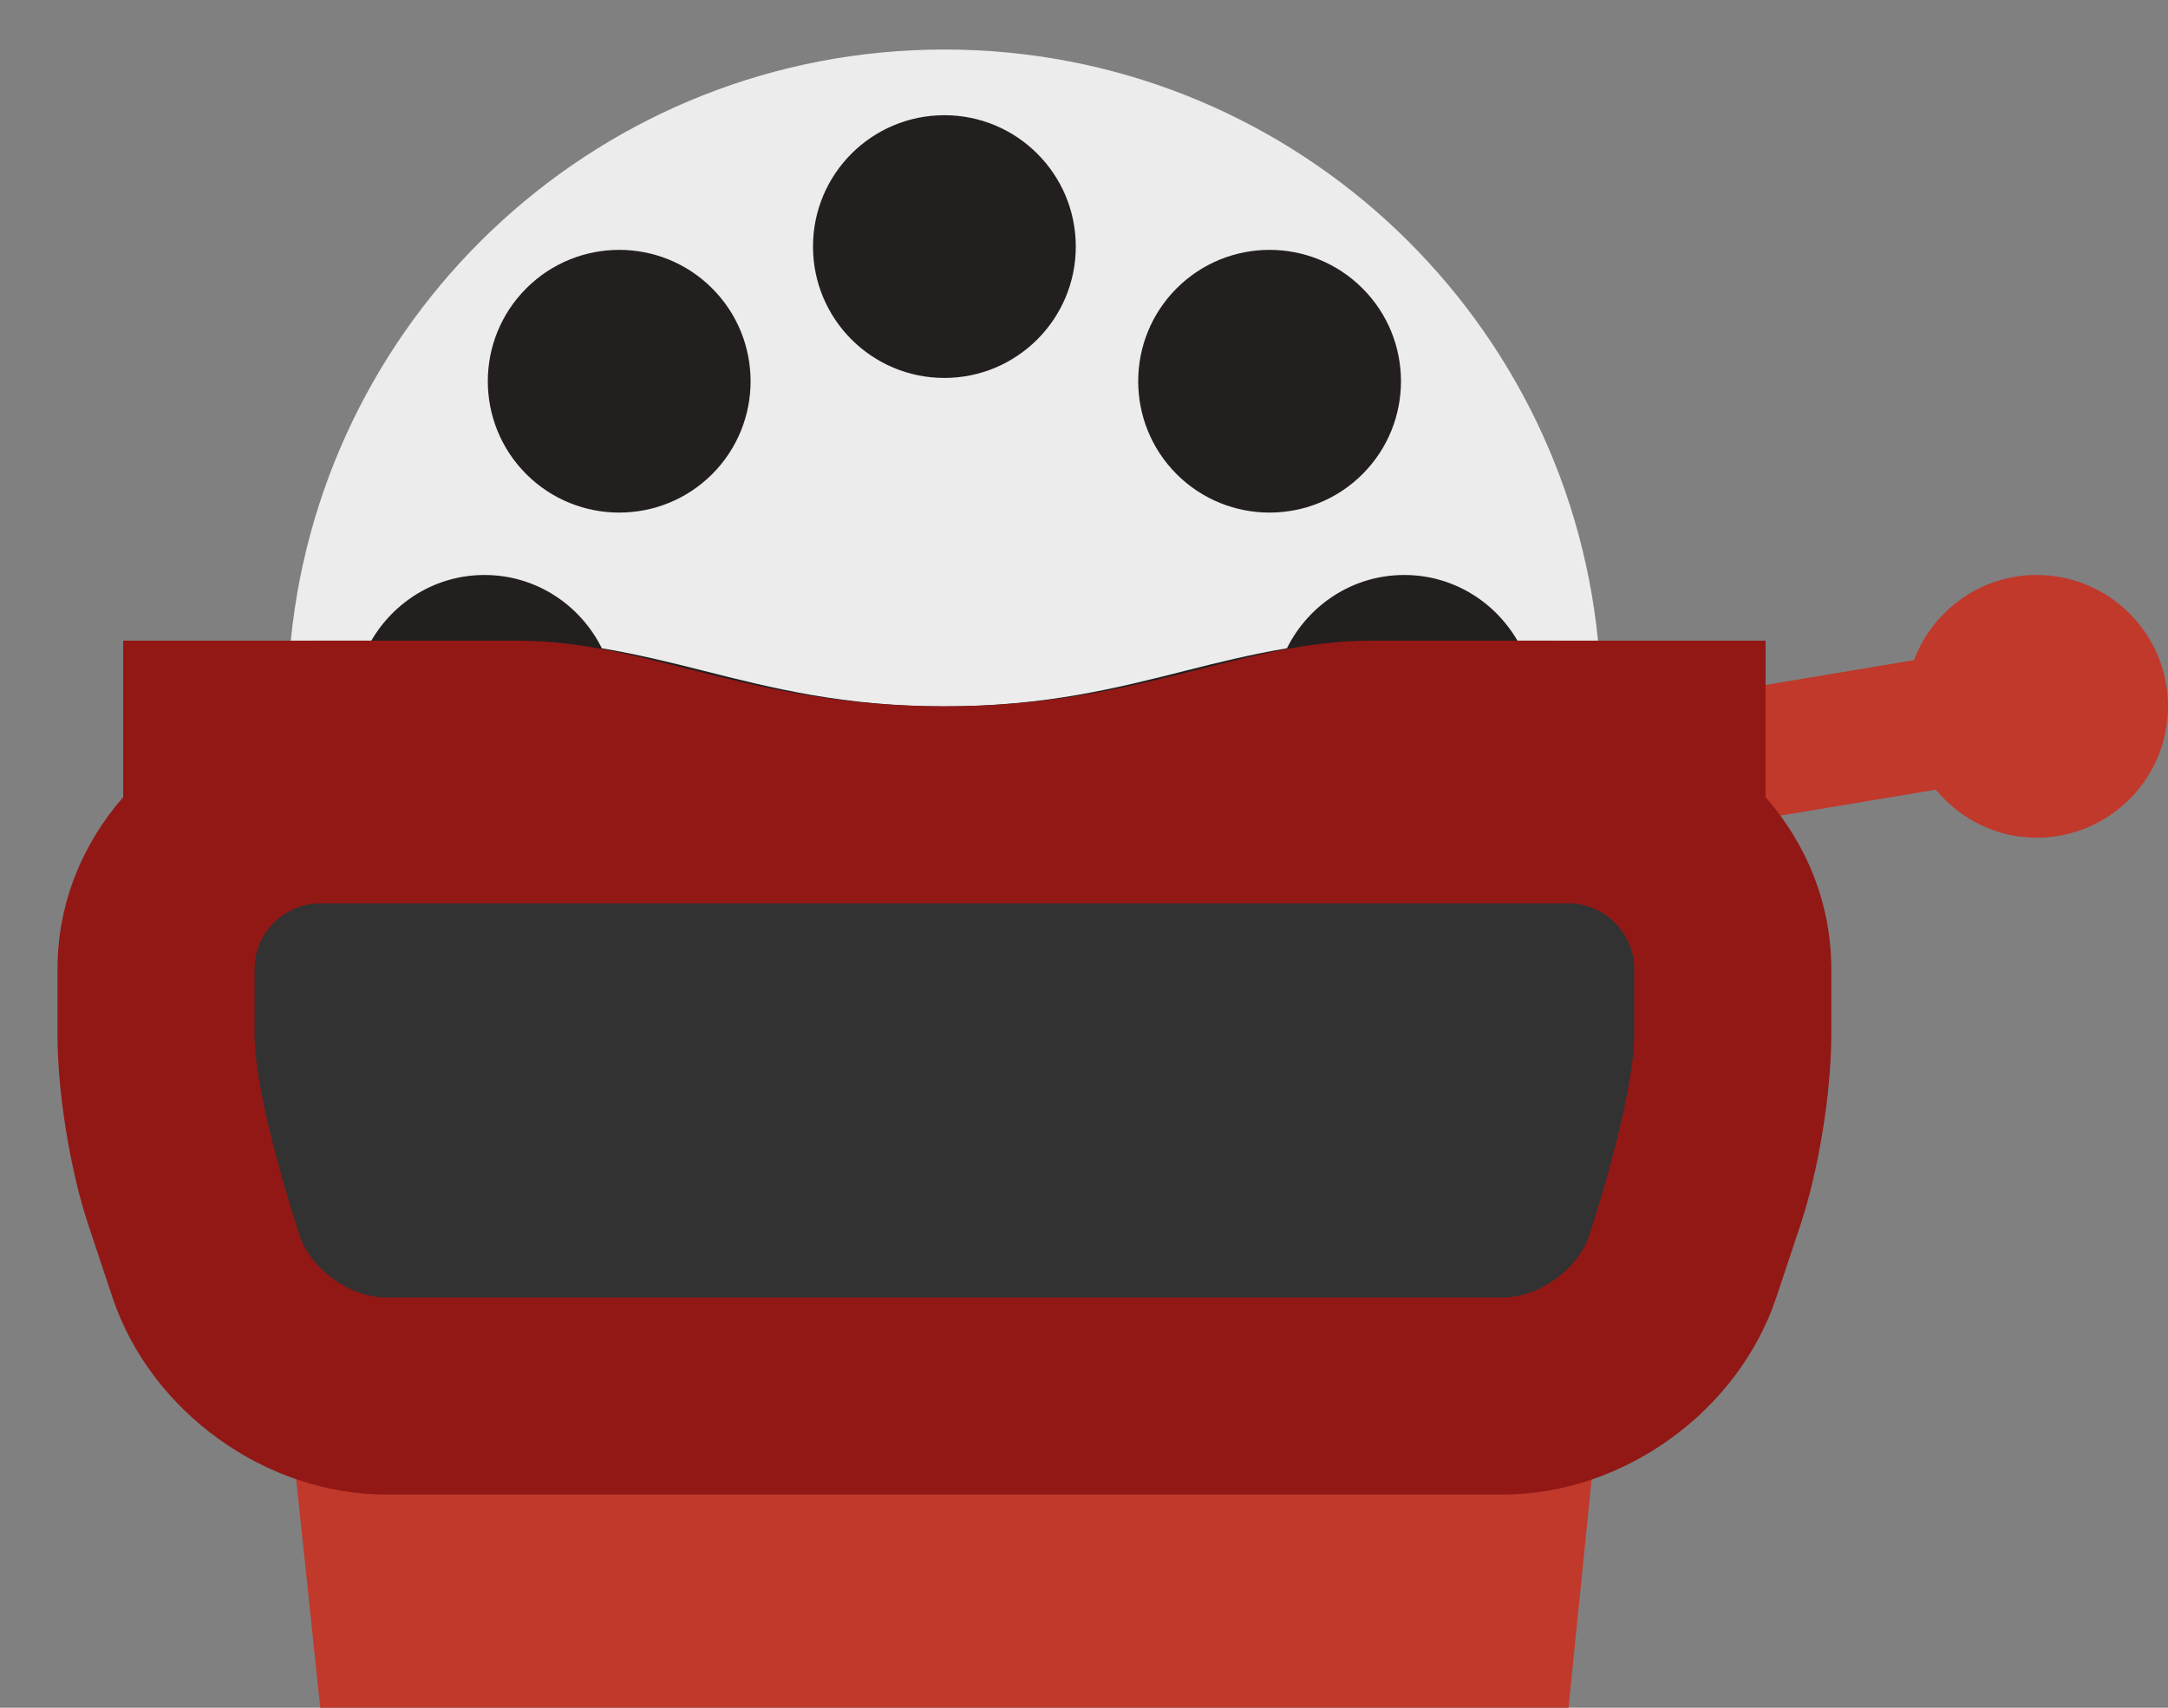 <?xml version="1.0" encoding="UTF-8" standalone="no"?>
<svg width="33px" height="26px" viewBox="0 0 33 26" version="1.1" xmlns="http://www.w3.org/2000/svg" xmlns:xlink="http://www.w3.org/1999/xlink" xmlns:sketch="http://www.bohemiancoding.com/sketch/ns">
    <rect x="0" y="0" width="33" height="26" fill="#808080" stroke="none"/>
    <!-- Generator: Sketch 3.3 (11970) - http://www.bohemiancoding.com/sketch -->
    <title>view-master</title>
    <desc>Created with Sketch.</desc>
    <defs></defs>
    <g id="Page-1" stroke="none" stroke-width="1" fill="none" fill-rule="evenodd" sketch:type="MSPage">
        <g id="Symbolicons-Color" sketch:type="MSArtboardGroup" transform="translate(-193, -646)">
            <g id="view-master" sketch:type="MSLayerGroup" transform="translate(193, 646)">
                <path d="M31,8.754 C30.144,8.754 29.419,9.295 29.133,10.051 L24.836,10.768 L25.164,12.74 L29.466,12.023 C29.833,12.466 30.38,12.754 31,12.754 C32.104,12.754 33,11.858 33,10.754 C33,9.649 32.104,8.754 31,8.754" id="Fill-1104" fill="#C0392B" sketch:type="MSShapeGroup"></path>
                <path d="M23.739,10.719 C23.739,15.965 19.486,20.219 14.239,20.219 C8.993,20.219 4.739,15.965 4.739,10.719 C4.739,5.472 8.993,1.219 14.239,1.219 C19.486,1.219 23.739,5.472 23.739,10.719" id="Fill-1105" fill="#231F1F" sketch:type="MSShapeGroup"></path>
                <path d="M14.375,0.754 C9.19,0.754 4.928,4.7 4.426,9.754 L5.652,9.754 C5.999,9.158 6.637,8.754 7.375,8.754 C8.16,8.754 8.834,9.211 9.161,9.87 C9.679,9.957 10.181,10.078 10.696,10.209 C11.754,10.477 12.848,10.754 14.375,10.754 C15.902,10.754 16.996,10.477 18.054,10.209 C18.569,10.078 19.071,9.957 19.589,9.87 C19.916,9.211 20.59,8.754 21.375,8.754 C22.113,8.754 22.751,9.158 23.098,9.754 L24.324,9.754 C23.822,4.7 19.561,0.754 14.375,0.754 L14.375,0.754 Z M10.84,7.219 C10.059,7.999 8.792,7.999 8.011,7.219 C7.23,6.438 7.23,5.171 8.011,4.39 C8.792,3.609 10.059,3.609 10.84,4.39 C11.62,5.171 11.62,6.438 10.84,7.219 L10.84,7.219 Z M14.375,5.754 C13.27,5.754 12.375,4.858 12.375,3.754 C12.375,2.649 13.27,1.754 14.375,1.754 C15.479,1.754 16.375,2.649 16.375,3.754 C16.375,4.858 15.479,5.754 14.375,5.754 L14.375,5.754 Z M20.739,7.219 C19.958,7.999 18.691,7.999 17.91,7.219 C17.13,6.438 17.13,5.171 17.91,4.39 C18.691,3.609 19.958,3.609 20.739,4.39 C21.52,5.171 21.52,6.438 20.739,7.219 L20.739,7.219 Z" id="Fill-1106" fill="#ECECEC" sketch:type="MSShapeGroup"></path>
                <path d="M4.344,20.961 L4.875,26 L23.875,26 L24.406,20.754 C23.911,20.946 4.839,21.153 4.344,20.961" id="Fill-1107" fill="#C0392B" sketch:type="MSShapeGroup"></path>
                <path d="M26.875,12.137 L26.875,9.754 L20.875,9.754 C18.875,9.754 17.375,10.754 14.375,10.754 C11.375,10.754 9.875,9.754 7.875,9.754 L1.875,9.754 L1.875,12.137 C1.26,12.84 0.875,13.748 0.875,14.754 L0.875,15.754 C0.875,16.631 1.068,17.823 1.346,18.653 L1.712,19.753 C2.294,21.493 4.044,22.754 5.875,22.754 L22.875,22.754 C24.706,22.754 26.456,21.493 27.038,19.753 L27.404,18.653 C27.682,17.823 27.875,16.631 27.875,15.754 L27.875,14.754 C27.875,13.748 27.49,12.84 26.875,12.137" id="Fill-1108" fill="#921816" sketch:type="MSShapeGroup"></path>
                <path d="M24.875,15.754 C24.875,16.754 24.191,18.806 24.191,18.806 C24.018,19.327 23.425,19.754 22.875,19.754 L5.875,19.754 C5.325,19.754 4.732,19.327 4.559,18.806 C4.559,18.806 3.875,16.754 3.875,15.754 L3.875,14.754 C3.875,14.204 4.325,13.754 4.875,13.754 L23.875,13.754 C24.425,13.754 24.875,14.204 24.875,14.754 L24.875,15.754" id="Fill-1109" fill="#323232" sketch:type="MSShapeGroup"></path>
            </g>
        </g>
    </g>
</svg>